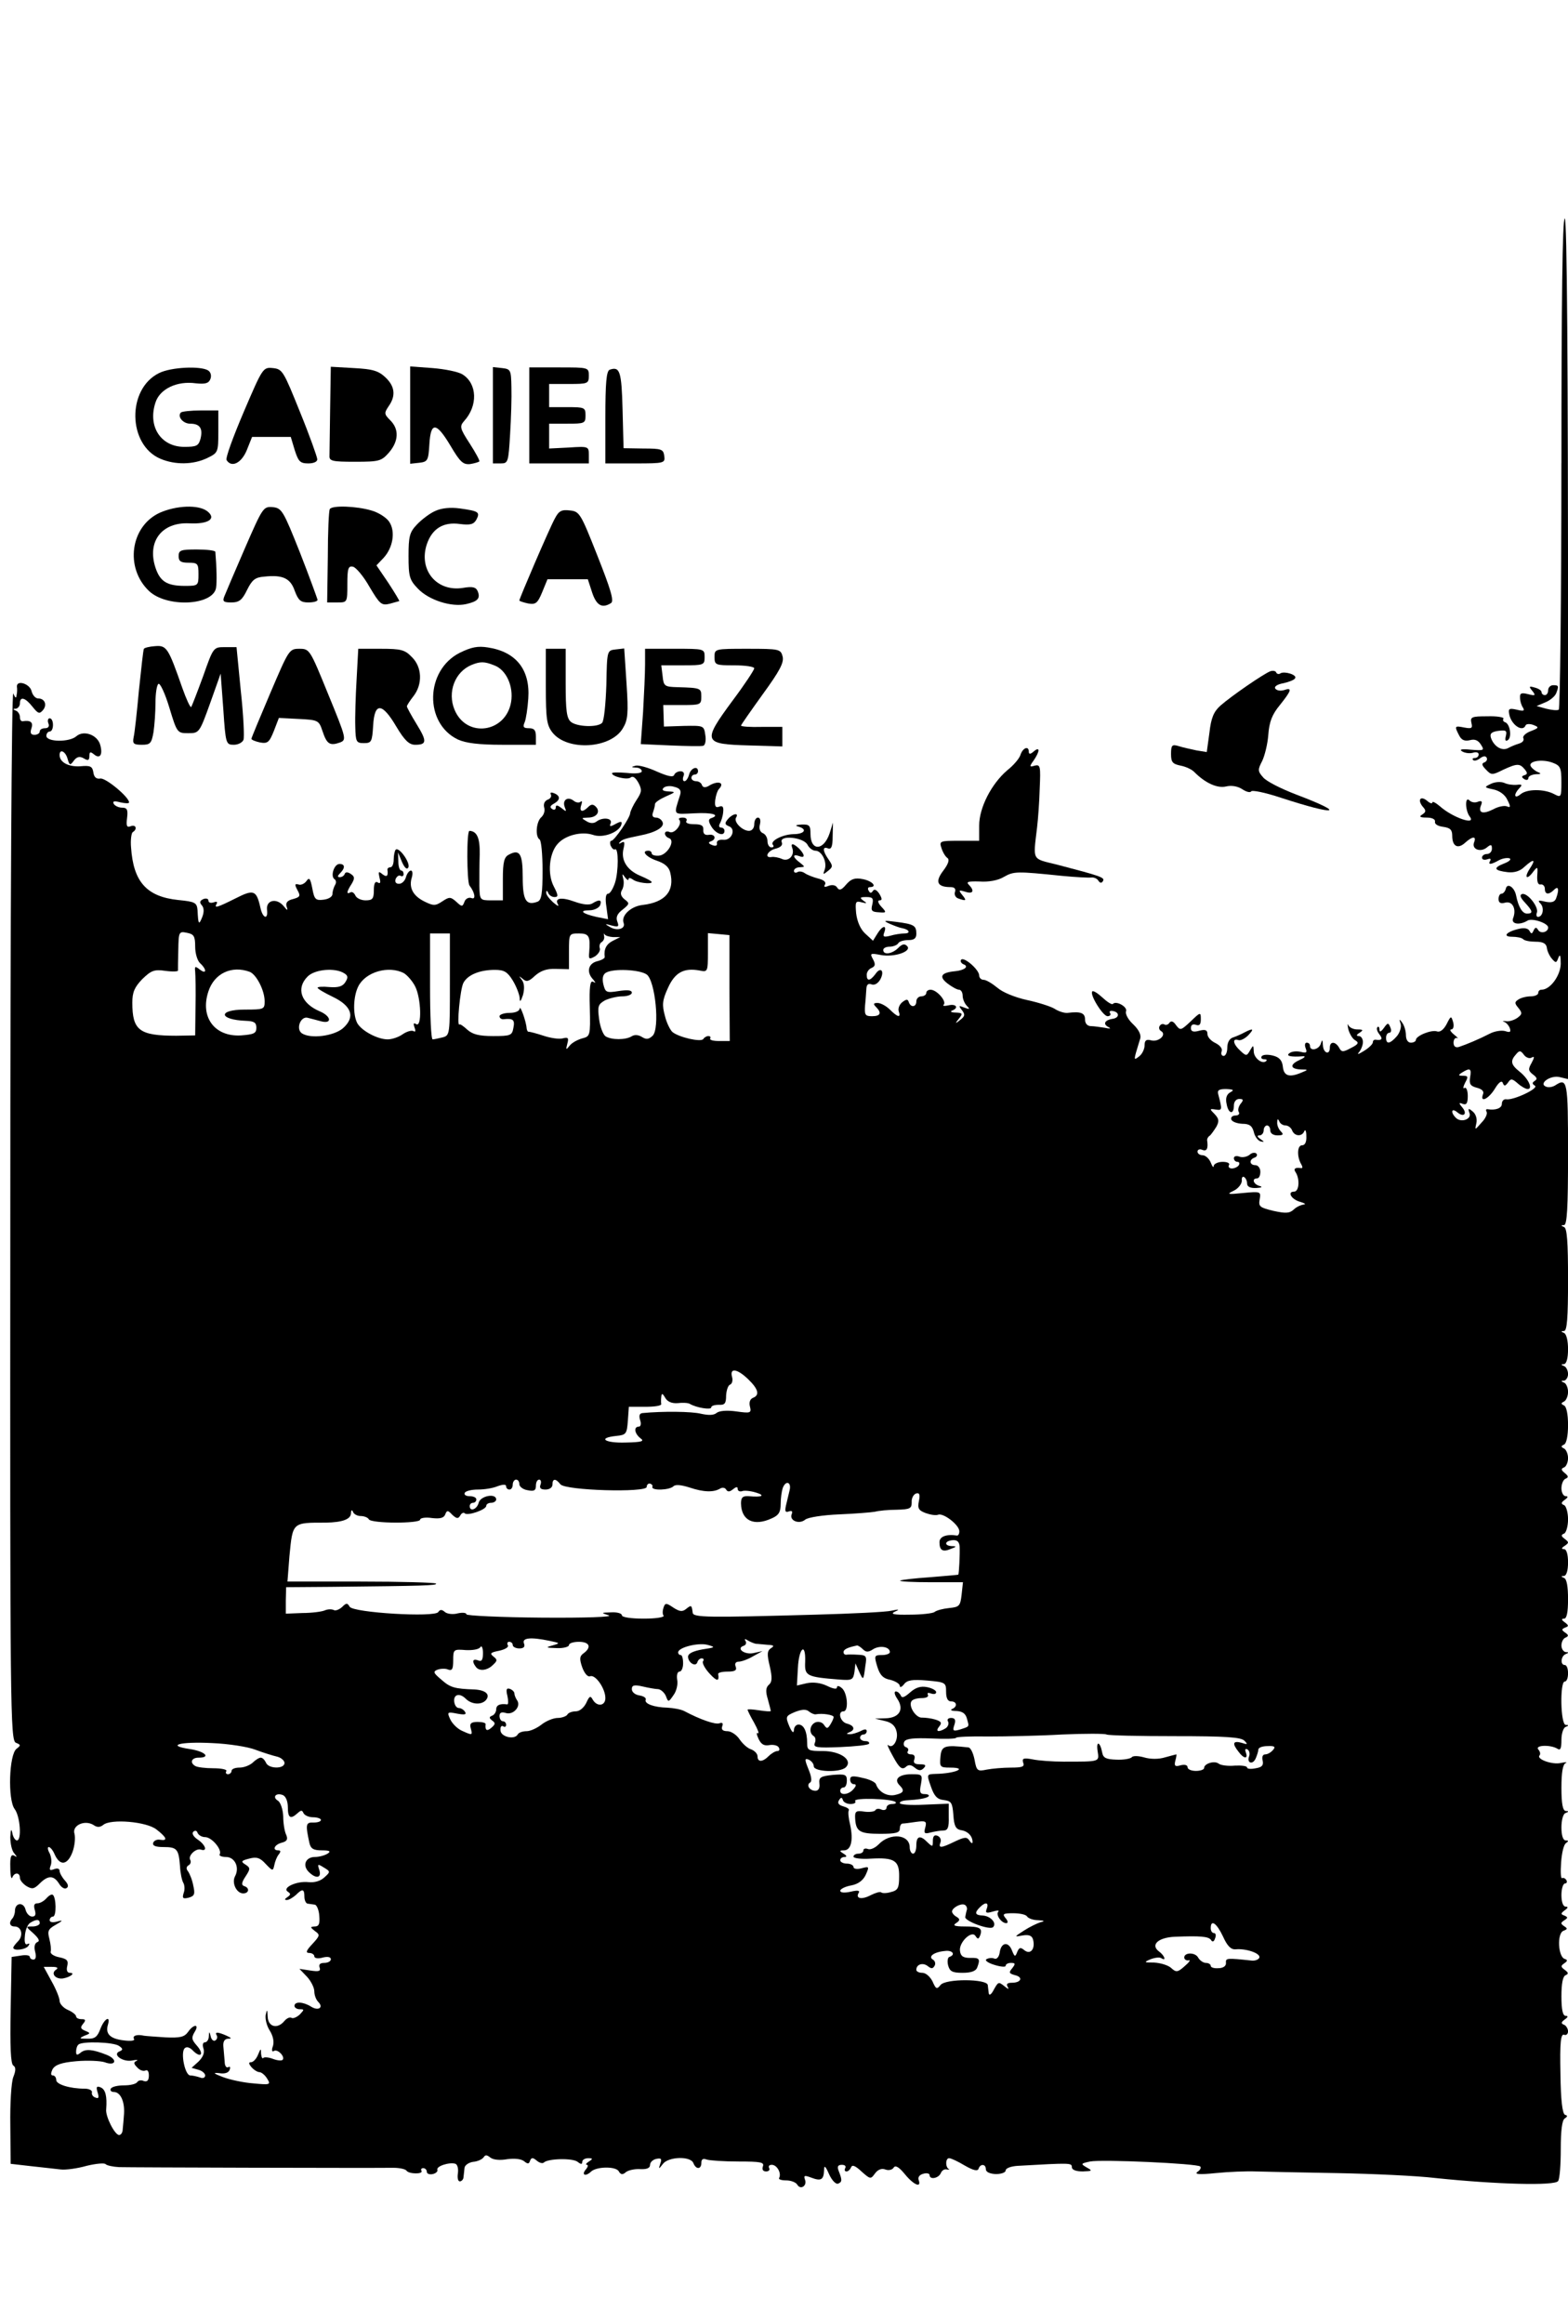 <?xml version="1.0" standalone="no"?>
<!DOCTYPE svg PUBLIC "-//W3C//DTD SVG 20010904//EN"
 "http://www.w3.org/TR/2001/REC-SVG-20010904/DTD/svg10.dtd">
<svg version="1.0" xmlns="http://www.w3.org/2000/svg"
 width="474pt" height="702pt" viewBox="0 0 474 702"
 preserveAspectRatio="xMidYMid meet">
<g transform="translate(0,702) scale(0.1,-0.1)"
fill="#000000" stroke="none">
<path d="M4720 5621 c0 -407 -4 -742 -8 -745 -5 -3 -22 -1 -38 3 l-29 8 26 11
c15 6 29 18 33 27 9 23 8 25 -9 25 -8 0 -15 -7 -15 -15 0 -8 -4 -15 -10 -15
-5 0 -10 4 -10 9 0 5 -9 11 -21 14 -17 5 -18 3 -7 -10 11 -14 10 -16 -13 -10
-20 5 -25 3 -24 -11 0 -10 4 -23 9 -30 6 -10 1 -11 -19 -6 -22 5 -26 3 -23
-12 5 -33 41 -58 50 -35 2 4 12 5 23 1 18 -7 18 -9 -8 -19 -16 -6 -25 -16 -22
-21 3 -6 -2 -13 -12 -16 -10 -3 -25 -9 -34 -14 -19 -10 -43 5 -52 31 -4 13 2
18 22 21 24 3 27 1 23 -16 -3 -12 -1 -17 6 -12 13 8 7 49 -8 54 -6 2 -8 7 -5
11 2 4 -20 8 -49 7 -47 0 -52 -2 -48 -20 4 -16 1 -18 -21 -14 -30 6 -31 5 -16
-24 7 -14 17 -18 33 -14 15 4 25 -1 33 -14 11 -17 9 -18 -30 -15 -28 3 -37 1
-27 -5 8 -5 23 -7 33 -4 9 3 17 1 17 -5 0 -6 -5 -11 -12 -11 -6 0 -8 -3 -5 -6
4 -4 13 -1 21 5 9 7 17 8 20 2 3 -5 0 -11 -6 -14 -10 -3 -9 -9 4 -22 16 -17
19 -17 51 -1 43 20 51 20 66 2 9 -11 9 -15 -1 -18 -9 -3 -9 -6 0 -12 7 -4 12
-2 12 3 0 6 10 11 23 12 15 0 17 2 7 6 -8 3 -18 11 -22 17 -11 16 32 24 65 12
24 -9 27 -15 27 -59 0 -46 -1 -47 -22 -36 -30 16 -83 16 -102 -1 -19 -15 -21
0 -3 19 10 10 8 12 -8 10 -11 -1 -28 1 -38 6 -10 4 -28 3 -40 -3 -21 -10 -21
-11 8 -17 18 -4 35 -16 42 -32 10 -20 10 -24 -2 -19 -8 3 -27 -1 -41 -9 -32
-16 -46 -11 -37 12 5 12 2 15 -9 11 -9 -4 -20 -2 -26 4 -14 14 -13 -31 1 -49
21 -28 -52 -3 -90 31 -13 11 -23 16 -23 12 0 -5 -7 -3 -15 4 -20 17 -31 5 -15
-16 12 -13 11 -17 -1 -25 -10 -6 -7 -9 14 -9 16 0 26 -5 25 -12 -2 -8 9 -14
25 -16 21 -3 27 -9 27 -27 0 -32 17 -41 39 -21 22 20 35 21 27 1 -8 -21 20
-31 39 -15 12 10 15 9 15 -4 0 -9 -7 -16 -15 -16 -8 0 -15 -5 -15 -11 0 -6 7
-8 16 -5 8 3 12 2 9 -4 -8 -13 1 -13 26 1 11 6 25 8 32 6 7 -3 -1 -10 -17 -16
-33 -13 -30 -21 12 -26 19 -2 37 3 50 16 29 26 36 24 16 -6 -18 -28 -8 -35 12
-7 12 15 13 14 11 -13 -1 -19 2 -29 11 -27 6 1 12 -5 12 -13 0 -18 12 -19 28
-3 13 13 16 1 6 -26 -4 -11 -14 -14 -33 -10 -20 5 -24 4 -14 -6 12 -13 7 -40
-8 -40 -4 0 -6 6 -3 13 6 17 -29 61 -45 56 -8 -3 -5 -11 9 -26 24 -26 25 -33
6 -33 -14 0 -26 20 -33 55 -5 25 -27 39 -31 20 -2 -8 -8 -15 -13 -15 -5 0 -9
-7 -9 -16 0 -11 6 -15 20 -11 22 6 35 -19 24 -47 -7 -18 20 -22 44 -7 14 8 62
-8 62 -21 0 -14 -22 -20 -30 -8 -6 10 -9 9 -14 -1 -5 -11 -7 -11 -12 -2 -4 8
-15 11 -32 7 -39 -9 -51 -24 -21 -24 14 0 29 -3 33 -7 4 -5 22 -8 38 -8 22 0
32 -5 34 -18 1 -10 8 -25 15 -33 12 -14 14 -14 20 3 5 12 7 6 7 -19 -1 -36
-32 -78 -58 -78 -6 0 -10 -4 -10 -10 0 -5 -10 -10 -22 -10 -13 0 -29 -4 -37
-9 -13 -8 -13 -12 -1 -26 12 -15 12 -19 -3 -30 -10 -7 -26 -12 -35 -10 -9 1
-12 0 -5 -2 6 -2 14 -11 17 -19 4 -12 1 -14 -14 -9 -11 3 -32 0 -47 -8 -31
-16 -69 -32 -93 -40 -10 -3 -16 2 -16 13 0 10 5 16 11 14 5 -3 1 2 -9 10 -11
9 -15 16 -9 16 6 0 9 9 6 21 -6 21 -7 21 -20 -5 -9 -17 -20 -25 -29 -22 -16 6
-64 -13 -64 -26 0 -4 -7 -8 -15 -8 -9 0 -15 9 -15 23 0 12 -5 29 -11 37 -9 13
-10 12 -5 -3 3 -9 -2 -26 -11 -37 -21 -24 -33 -26 -33 -5 0 8 4 15 10 15 5 0
7 7 3 16 -6 15 -8 15 -20 -2 -9 -12 -13 -13 -13 -4 0 7 -3 10 -6 7 -4 -4 -1
-13 6 -22 11 -14 7 -19 -12 -16 -5 0 -8 -3 -8 -8 0 -5 -12 -17 -27 -26 -16
-10 -22 -12 -15 -4 6 7 12 21 12 31 0 10 -6 18 -12 18 -9 0 -8 4 2 10 12 8 11
10 -7 10 -12 0 -24 6 -27 13 -3 6 -3 1 0 -13 4 -14 13 -29 21 -33 12 -7 9 -12
-13 -23 -24 -13 -29 -13 -36 1 -11 19 -28 20 -28 0 0 -24 -20 -17 -21 8 -1 16
-2 18 -6 5 -5 -19 -33 -25 -33 -8 0 6 -4 10 -10 10 -5 0 -7 -7 -3 -17 5 -13 2
-15 -14 -11 -12 3 -27 2 -34 -3 -14 -9 2 -13 41 -10 8 0 3 -5 -13 -12 -30 -14
-26 -27 7 -28 21 0 21 -1 1 -9 -37 -16 -54 -11 -57 17 -2 19 -10 29 -30 34
-16 4 -30 3 -34 -2 -3 -5 0 -9 7 -9 7 0 10 -2 7 -5 -11 -12 -38 8 -38 29 -1
19 -1 20 -11 3 -10 -18 -12 -18 -30 -1 -21 19 -25 38 -6 32 6 -3 20 4 30 14
19 20 16 23 -11 9 -9 -5 -25 -12 -34 -15 -11 -3 -18 -15 -18 -31 0 -14 -5 -25
-11 -25 -6 0 -9 6 -6 14 3 8 -5 18 -19 25 -13 6 -24 18 -24 27 0 12 -6 15 -25
10 -18 -5 -25 -2 -25 8 0 10 6 13 15 10 11 -4 15 1 15 17 0 22 -1 22 -31 -7
-29 -27 -31 -28 -44 -11 -8 12 -15 14 -20 7 -3 -5 -10 -8 -15 -5 -5 3 -11 1
-14 -4 -4 -5 -2 -13 4 -16 18 -11 -8 -34 -30 -28 -15 4 -20 0 -20 -15 0 -11
-7 -26 -16 -33 -15 -12 -16 -11 -10 11 4 14 10 33 13 43 3 11 -5 27 -22 43
-15 14 -24 31 -21 39 5 13 -30 33 -40 22 -3 -3 -17 6 -31 19 -14 13 -28 22
-31 19 -9 -9 32 -75 46 -75 7 0 11 4 8 9 -4 5 0 8 6 7 23 -3 23 -21 1 -24 -25
-4 -30 -17 -10 -26 6 -4 1 -4 -13 -1 -14 2 -33 5 -42 5 -11 0 -18 8 -18 20 0
20 -13 25 -53 20 -10 -1 -28 5 -40 13 -12 7 -50 19 -83 26 -36 8 -73 23 -89
37 -16 13 -34 24 -42 24 -7 0 -13 6 -13 13 0 18 -48 59 -55 47 -3 -4 1 -10 7
-13 18 -6 5 -18 -24 -21 -43 -4 -51 -16 -24 -37 13 -10 29 -19 35 -19 6 0 11
-8 11 -18 0 -10 6 -24 13 -31 10 -10 8 -11 -8 -5 -17 7 -18 6 -7 -8 10 -13 9
-18 -5 -29 -16 -13 -17 -12 -4 4 12 15 11 17 -10 18 -13 0 -18 3 -11 6 21 8
13 21 -10 16 -13 -3 -20 -2 -15 2 9 10 -21 45 -40 45 -7 0 -13 -4 -13 -10 0
-5 -7 -10 -15 -10 -8 0 -15 -7 -15 -15 0 -18 -17 -20 -23 -2 -3 9 -7 9 -20 -1
-9 -8 -13 -20 -10 -28 7 -20 -4 -17 -27 6 -11 11 -28 20 -37 20 -13 0 -14 -3
-5 -12 18 -18 14 -28 -12 -28 -21 0 -23 4 -21 33 2 17 3 40 4 51 1 12 6 16 16
12 9 -3 19 3 26 15 14 26 1 40 -15 16 -16 -21 -26 -22 -26 -2 0 9 7 18 15 21
11 5 12 11 4 26 -10 18 -8 19 23 13 41 -8 96 11 80 27 -8 8 -15 6 -27 -6 -18
-18 -45 -22 -45 -6 0 6 9 10 19 10 11 0 23 5 26 10 3 6 17 10 31 10 17 0 24 5
24 19 0 25 -7 29 -61 36 -38 5 -41 4 -19 -6 14 -6 30 -12 37 -13 22 -4 27 -16
7 -16 -10 0 -30 -3 -43 -7 -20 -5 -23 -3 -18 10 9 24 -6 21 -21 -4 l-13 -21
-24 22 c-14 13 -24 36 -27 61 -3 35 -2 38 17 33 16 -4 17 -3 5 5 -12 9 -11 11
9 11 19 0 22 -4 18 -22 -5 -19 -2 -23 19 -24 24 -2 25 -1 8 17 -10 11 -12 19
-5 19 8 0 8 5 -1 20 -8 12 -15 15 -19 9 -5 -8 -9 -8 -13 0 -4 6 -2 11 3 11 24
0 9 18 -20 24 -25 5 -36 1 -51 -16 -14 -17 -21 -19 -27 -10 -4 8 -15 10 -26 6
-12 -5 -16 -4 -11 4 4 7 -4 14 -21 18 -15 4 -33 11 -40 16 -7 5 -17 7 -23 3
-5 -3 -10 -1 -10 4 0 6 8 11 18 11 16 1 16 1 0 14 -22 16 -23 27 -3 20 19 -8
19 3 1 22 -18 17 -27 18 -21 2 8 -22 -11 -42 -31 -33 -11 5 -25 7 -31 6 -24
-4 -13 19 11 25 16 4 23 11 19 20 -8 22 66 15 78 -8 5 -10 16 -18 24 -18 19 0
36 -34 28 -57 -6 -16 -5 -16 10 -4 15 12 15 15 2 34 -19 27 -19 41 -2 34 10
-4 14 6 14 36 l1 42 -10 -32 c-18 -54 -58 -55 -58 -2 0 25 -3 29 -27 28 -17
-1 -21 -3 -10 -6 29 -8 19 -23 -15 -23 -34 -1 -73 -22 -61 -33 3 -4 1 -7 -5
-7 -7 0 -12 9 -12 19 0 10 -6 21 -14 24 -9 4 -12 14 -9 26 3 12 1 21 -6 21 -6
0 -11 -9 -11 -20 0 -12 -7 -20 -16 -20 -20 0 -47 27 -39 40 10 16 -11 12 -25
-5 -10 -12 -9 -16 3 -21 23 -8 9 -44 -17 -41 -12 1 -20 -3 -19 -10 2 -8 -4
-10 -14 -6 -11 4 -13 8 -5 11 19 6 14 23 -5 20 -12 -2 -18 3 -17 15 1 13 -6
17 -28 17 -17 0 -27 4 -23 10 3 6 -2 10 -11 10 -10 0 -14 -3 -11 -6 11 -12
-13 -43 -28 -38 -8 4 -15 2 -15 -4 0 -6 6 -12 12 -14 21 -7 -5 -51 -30 -53
-12 -1 -22 2 -22 7 0 4 -4 8 -10 8 -23 0 -7 -19 25 -30 24 -8 37 -19 41 -36
14 -56 -15 -90 -84 -98 -35 -4 -65 -32 -57 -54 7 -18 -20 -26 -42 -12 -16 9
-15 10 6 4 20 -5 23 -4 17 12 -5 13 0 24 16 36 21 17 22 19 6 31 -11 9 -14 18
-8 28 5 8 7 23 4 34 -4 16 -3 17 5 5 6 -8 11 -11 11 -6 0 5 6 4 13 -1 12 -10
57 -15 57 -8 0 3 -15 11 -34 19 -41 17 -60 48 -51 83 4 18 3 23 -7 17 -7 -4
-9 -3 -5 1 8 9 13 11 62 21 47 9 74 25 68 40 -3 8 -12 14 -20 14 -10 0 -13 6
-9 16 3 9 6 20 6 25 0 5 15 15 33 23 30 13 30 14 8 15 -16 1 -22 4 -15 11 5 5
20 7 32 3 17 -4 22 -11 18 -24 -20 -64 -24 -59 43 -56 55 3 80 -5 50 -15 -8
-3 -8 -10 2 -26 14 -22 39 -30 39 -12 0 6 -5 10 -11 10 -5 0 -7 5 -3 12 4 7 9
22 10 34 2 17 -2 21 -12 17 -11 -4 -14 1 -12 20 2 15 7 29 11 33 20 21 -4 27
-32 9 -10 -5 -16 -4 -19 3 -2 7 -10 12 -18 12 -8 0 -14 5 -14 10 0 6 5 10 10
10 6 0 10 5 10 10 0 18 -22 10 -27 -10 -3 -11 -9 -20 -14 -20 -5 0 -6 7 -3 15
4 9 0 15 -9 15 -8 0 -17 -5 -19 -11 -3 -8 -20 -4 -52 10 -26 12 -55 20 -64 18
-15 -4 -15 -5 1 -6 9 0 17 -5 17 -11 0 -6 -19 -8 -45 -5 -25 2 -45 2 -45 -1 0
-10 46 -21 56 -13 7 6 15 0 24 -16 11 -21 10 -28 -6 -52 -10 -15 -18 -33 -19
-39 0 -14 -48 -84 -57 -84 -4 0 -5 -7 -2 -15 4 -8 9 -13 13 -11 11 7 11 -67 0
-101 -6 -18 -15 -33 -21 -33 -7 0 -9 -15 -5 -39 l5 -38 -35 7 c-44 10 -54 20
-21 20 14 0 28 7 32 15 6 17 -2 19 -23 6 -9 -6 -29 -4 -54 5 -41 15 -62 11
-50 -9 3 -7 -3 -3 -15 7 -12 11 -22 24 -21 30 0 6 3 6 6 -1 2 -7 11 -13 19
-13 12 0 12 5 -2 32 -20 38 -14 101 12 129 23 26 72 38 106 27 30 -11 78 7 86
30 3 11 0 12 -17 3 -16 -9 -20 -9 -15 2 6 16 -25 19 -43 5 -8 -6 -19 -6 -30 1
-17 10 -16 10 4 11 27 0 39 18 24 33 -8 8 -14 8 -23 -1 -17 -17 -28 -15 -21 6
3 9 3 14 -2 10 -4 -4 -14 -3 -21 3 -18 14 -35 2 -27 -19 6 -15 5 -15 -10 -3
-12 9 -17 10 -17 2 0 -7 -5 -9 -11 -5 -8 5 -6 10 5 16 20 11 21 24 0 32 -8 3
-12 2 -9 -4 3 -6 -1 -13 -10 -16 -9 -4 -13 -13 -10 -24 3 -9 -1 -22 -9 -29
-15 -13 -19 -58 -5 -67 5 -3 9 -45 9 -94 0 -69 -3 -89 -15 -94 -35 -13 -45 4
-45 74 0 71 -9 86 -42 68 -14 -7 -18 -22 -18 -73 l0 -65 -35 0 c-34 0 -35 1
-36 43 0 23 0 66 1 96 1 49 -8 70 -31 71 -9 0 -8 -153 0 -165 17 -22 20 -44 6
-38 -8 3 -18 -2 -21 -11 -6 -16 -8 -16 -25 0 -17 15 -21 15 -42 1 -21 -14 -27
-14 -55 0 -34 17 -47 42 -37 73 3 11 2 20 -3 20 -5 0 -12 -9 -15 -20 -3 -11
-12 -20 -21 -20 -10 0 -13 6 -10 15 4 8 10 12 15 9 5 -3 9 0 9 5 0 6 -3 11 -7
11 -5 0 -9 12 -9 28 l-1 27 12 -29 c8 -18 15 -24 19 -17 8 13 -28 64 -38 54
-3 -3 -6 -17 -6 -30 0 -12 -4 -23 -10 -23 -5 0 -9 -3 -9 -7 3 -20 -2 -24 -15
-14 -12 10 -13 8 -9 -10 4 -15 3 -20 -5 -15 -8 5 -12 -3 -12 -23 0 -26 -4 -31
-25 -31 -14 0 -28 7 -31 15 -4 8 -10 12 -15 9 -13 -7 -11 3 4 26 10 17 9 22
-3 30 -9 6 -16 6 -18 0 -2 -6 -9 -10 -15 -10 -8 0 -7 4 1 12 16 16 15 28 -2
28 -16 0 -28 -37 -15 -46 5 -3 6 -11 2 -17 -4 -7 -8 -19 -8 -27 0 -9 -11 -16
-27 -18 -24 -3 -28 1 -34 34 -6 30 -9 35 -18 22 -6 -8 -17 -13 -24 -10 -11 3
-12 0 -3 -17 10 -18 8 -21 -13 -27 -17 -4 -23 -11 -20 -22 5 -14 3 -14 -9 1
-21 25 -53 18 -50 -11 4 -32 -13 -27 -20 6 -12 53 -20 56 -75 28 -56 -28 -66
-31 -57 -16 3 6 -1 7 -9 4 -9 -3 -16 -1 -16 5 0 6 -7 8 -15 5 -11 -5 -13 -10
-5 -19 7 -8 7 -21 1 -36 -10 -25 -12 -22 -14 21 -2 23 -7 26 -58 31 -96 10
-136 55 -143 159 -2 22 1 43 5 46 15 9 10 24 -6 18 -12 -5 -14 1 -11 25 3 25
0 31 -15 31 -10 0 -21 5 -25 11 -5 9 1 10 20 5 14 -3 26 -4 26 0 0 16 -71 75
-87 72 -12 -2 -19 4 -21 19 -3 18 -9 21 -40 18 -35 -2 -62 12 -62 34 0 20 18
11 24 -11 6 -21 8 -21 19 -6 9 12 18 14 30 7 13 -8 17 -6 17 7 0 13 3 14 14 5
18 -15 27 -1 19 28 -8 31 -50 46 -72 27 -21 -19 -91 -18 -91 1 0 7 5 13 10 13
6 0 10 9 10 20 0 11 -4 20 -10 20 -5 0 -7 -7 -4 -15 4 -9 0 -15 -10 -15 -9 0
-16 -4 -16 -10 0 -5 -7 -10 -16 -10 -11 0 -14 6 -9 20 6 18 -3 25 -27 21 -5 0
-8 5 -8 13 0 8 -6 17 -12 19 -10 4 -10 6 0 6 6 1 12 8 12 16 0 22 16 18 38
-10 17 -21 21 -23 32 -10 13 16 5 35 -15 35 -8 0 -17 10 -20 23 -6 22 -46 34
-44 12 1 -5 1 -17 -1 -25 -1 -11 -4 -9 -10 5 -5 11 -9 -674 -9 -1571 -1 -1507
0 -1592 17 -1599 15 -6 15 -8 2 -18 -23 -17 -27 -154 -6 -182 17 -22 22 -95 7
-95 -5 0 -12 10 -14 23 -3 14 -5 10 -6 -13 0 -20 5 -42 12 -49 9 -11 9 -13 0
-7 -10 5 -13 -4 -12 -36 0 -24 3 -37 6 -30 6 16 23 16 23 -1 0 -7 9 -18 20
-25 17 -10 23 -9 40 8 25 25 42 25 58 0 7 -12 17 -18 23 -14 7 4 5 12 -5 23
-9 10 -16 23 -16 29 0 7 -7 9 -17 5 -13 -5 -15 -2 -10 11 4 10 2 26 -3 37 -6
10 -7 19 -3 19 5 0 13 -10 18 -22 16 -36 39 -33 54 7 7 19 9 44 6 55 -8 25 30
43 57 27 11 -8 20 -8 30 0 23 19 131 10 161 -14 31 -24 35 -35 11 -31 -10 2
-19 -3 -21 -9 -3 -9 7 -13 31 -13 41 0 46 -6 50 -58 1 -21 6 -44 10 -50 4 -7
5 -21 1 -31 -5 -16 -2 -18 15 -14 18 5 20 11 14 37 -3 17 -11 36 -16 43 -6 7
-5 14 2 18 6 3 8 11 5 16 -8 12 17 37 33 31 20 -6 13 15 -11 31 -12 8 -18 18
-13 23 5 5 11 4 13 -3 3 -7 13 -13 23 -13 20 0 52 -38 44 -52 -3 -4 6 -8 19
-8 27 0 42 -32 27 -59 -10 -20 5 -51 25 -51 18 0 20 17 3 22 -9 3 -8 11 4 29
15 23 15 26 0 36 -15 9 -13 12 11 18 22 6 33 3 50 -16 21 -22 22 -22 26 -4 2
11 8 26 13 32 7 9 7 13 -1 13 -19 0 -12 17 10 23 16 4 20 10 14 24 -5 10 -9
35 -9 56 -1 21 -8 42 -16 47 -18 11 -6 25 15 17 9 -4 15 -19 15 -37 0 -32 8
-37 29 -18 11 10 14 10 18 1 3 -7 16 -13 29 -13 13 0 24 -4 24 -8 0 -5 -10 -8
-22 -8 -24 1 -25 -5 -13 -61 4 -18 12 -23 38 -23 24 0 28 -3 17 -10 -8 -5 -25
-10 -38 -10 -28 0 -39 -25 -19 -45 22 -22 40 -19 32 6 -6 18 -5 19 14 7 20
-12 20 -13 1 -30 -12 -11 -30 -16 -48 -14 -35 4 -81 -17 -62 -29 9 -6 9 -9 -1
-16 -9 -6 -10 -9 -2 -9 6 0 18 7 27 15 20 20 26 19 26 -5 0 -11 5 -21 10 -21
6 -1 15 -2 21 -3 6 0 13 -16 14 -34 2 -24 -1 -32 -14 -32 -14 -1 -14 -2 1 -14
16 -11 15 -14 -8 -39 -19 -20 -21 -27 -9 -27 8 0 15 -5 15 -10 0 -6 11 -8 25
-4 15 4 25 2 25 -5 0 -6 -9 -11 -20 -11 -13 0 -17 -5 -14 -14 4 -11 -2 -13
-28 -9 l-33 5 23 -24 c12 -13 22 -33 22 -44 0 -11 5 -25 12 -32 17 -17 0 -28
-22 -14 -24 15 -50 16 -50 2 0 -5 7 -10 16 -10 14 0 14 -1 0 -16 -9 -8 -20
-13 -25 -10 -5 3 -14 -1 -21 -9 -21 -26 -50 -19 -51 13 -1 22 -2 23 -6 5 -2
-12 3 -33 12 -47 10 -16 14 -33 10 -47 -5 -13 -3 -19 3 -15 11 7 35 -18 26
-27 -3 -3 -16 -2 -29 3 -13 5 -26 6 -29 3 -3 -4 -6 2 -7 13 0 17 -1 16 -9 -3
-5 -13 -15 -23 -21 -23 -8 0 -8 -4 1 -15 7 -8 18 -15 24 -15 6 0 17 -9 23 -19
12 -19 10 -20 -41 -15 -29 2 -71 11 -92 19 -29 11 -32 14 -12 12 17 -3 29 1
32 10 3 8 1 11 -4 8 -6 -3 -11 4 -11 17 -1 13 -3 33 -4 46 -1 14 3 22 14 23
12 0 11 2 -4 9 -27 12 -37 12 -30 1 3 -5 1 -12 -4 -15 -5 -4 -12 2 -14 11 -4
17 -5 17 -6 1 0 -10 -6 -18 -12 -18 -6 0 -8 -8 -4 -19 4 -13 -2 -26 -15 -39
l-21 -19 21 -6 c11 -3 20 -11 20 -17 0 -7 -7 -10 -16 -6 -9 3 -22 6 -29 6 -16
0 -30 69 -17 82 6 6 16 3 26 -8 24 -23 33 -9 11 16 -16 18 -17 24 -7 41 16 25
-3 25 -20 0 -11 -15 -24 -18 -68 -16 -30 2 -59 4 -65 5 -21 5 -36 0 -30 -10 3
-5 -9 -7 -32 -4 -41 5 -55 20 -47 47 9 30 -11 19 -23 -13 -9 -24 -17 -30 -40
-29 -24 0 -25 1 -8 9 19 7 19 8 2 15 -14 6 -15 10 -6 21 9 11 8 14 -5 14 -9 0
-16 4 -16 8 0 5 -11 14 -25 20 -14 6 -25 19 -25 27 0 9 -11 36 -24 59 l-24 44
25 0 c16 0 20 -3 13 -8 -18 -11 -3 -30 20 -27 23 4 39 17 21 17 -8 0 -11 8 -8
20 4 17 0 22 -24 27 -16 3 -28 11 -26 17 2 6 0 23 -4 39 -6 23 -4 29 19 42 23
13 23 15 5 10 -14 -4 -23 -2 -23 4 0 6 5 11 10 11 11 0 10 59 -1 66 -4 2 -12
-3 -19 -11 -7 -8 -19 -15 -27 -15 -10 0 -12 -6 -8 -20 4 -14 2 -20 -8 -20 -8
0 -17 9 -20 21 -6 24 -32 21 -32 -4 0 -8 -4 -19 -8 -23 -11 -12 -8 -24 7 -24
21 0 27 -27 11 -44 -8 -8 -15 -17 -15 -20 0 -11 39 -6 46 6 4 6 3 8 -3 5 -7
-4 -10 5 -8 24 1 17 8 35 16 40 19 12 29 11 29 -1 0 -5 -10 -10 -22 -10 -21 0
-21 0 3 -21 16 -15 20 -23 12 -26 -8 -3 -11 -14 -7 -29 4 -15 2 -24 -5 -24 -6
0 -11 4 -11 8 0 5 -12 7 -28 4 l-27 -4 -3 -160 c-2 -110 0 -163 8 -168 8 -5 8
-15 0 -35 -6 -15 -10 -80 -9 -145 l1 -117 61 -7 c34 -4 75 -8 90 -10 15 -2 51
3 79 11 29 7 54 9 57 5 4 -4 22 -8 41 -9 32 -1 749 -3 829 -2 19 0 37 -4 40
-9 7 -10 51 -11 45 0 -3 4 0 8 5 8 6 0 11 -5 11 -11 0 -6 8 -9 18 -7 9 2 16 8
14 13 -4 11 37 24 55 18 6 -3 9 -15 7 -29 -2 -13 0 -24 6 -24 5 0 11 6 11 13
1 6 2 19 3 27 0 8 12 17 26 19 14 1 28 8 32 14 5 8 10 7 20 -1 9 -7 29 -9 51
-5 22 3 42 1 51 -6 11 -9 15 -9 18 1 4 10 8 11 20 1 8 -7 18 -10 22 -6 12 12
87 14 102 2 10 -8 14 -8 14 0 0 6 8 11 18 11 14 0 15 -2 2 -10 -8 -5 -11 -10
-6 -10 5 0 3 -7 -4 -15 -13 -16 0 -21 16 -6 16 16 74 17 84 2 6 -11 12 -12 22
-3 8 6 27 10 43 9 20 -1 30 3 30 13 0 8 9 16 19 18 15 3 17 0 12 -14 -6 -18
-5 -18 8 -1 17 22 84 24 92 2 8 -20 24 -19 24 1 0 11 5 14 16 10 9 -3 52 -6
96 -6 67 0 79 -2 74 -15 -3 -9 0 -15 10 -15 8 0 12 5 9 10 -3 6 0 10 8 10 16
0 30 -26 22 -40 -2 -4 7 -7 21 -7 15 0 30 -6 34 -13 10 -17 31 -3 23 16 -4 12
-1 13 20 5 29 -11 37 -6 38 23 0 16 4 13 15 -12 8 -18 20 -31 27 -29 13 5 13
11 2 39 -5 13 -2 18 10 18 9 0 13 -4 10 -10 -3 -5 -2 -10 4 -10 5 0 11 6 14
13 3 8 13 4 31 -13 27 -24 28 -24 41 -6 9 12 20 16 31 12 10 -4 21 -1 25 5 5
9 16 3 34 -19 27 -33 51 -43 42 -18 -3 8 2 16 14 19 10 3 19 1 19 -4 0 -15 27
-10 34 6 3 8 11 13 18 11 7 -1 10 -1 6 1 -11 7 -10 33 1 33 6 0 27 -10 47 -22
26 -15 39 -18 42 -10 5 16 22 15 22 -1 0 -9 12 -14 30 -15 17 0 30 5 30 11 0
7 17 13 38 14 158 9 162 9 162 -4 0 -8 12 -13 33 -13 29 1 30 2 12 12 -19 11
-18 12 10 18 35 7 324 -6 333 -15 4 -3 0 -11 -8 -16 -11 -8 6 -9 55 -4 39 4
93 6 120 5 28 -1 138 -3 245 -5 107 -2 242 -8 300 -15 182 -19 361 -24 370 -9
5 7 8 51 8 97 0 56 4 87 12 92 9 6 9 9 1 11 -8 3 -13 43 -14 125 -2 94 1 120
11 117 6 -3 12 2 12 10 0 8 -6 18 -12 20 -10 4 -9 8 2 16 10 7 11 11 3 11 -9
0 -13 19 -13 59 0 38 4 61 13 64 9 4 8 8 -3 16 -12 9 -13 12 -1 20 10 7 10 10
1 13 -20 6 -24 77 -4 85 13 5 13 7 2 14 -11 8 -11 10 1 18 11 7 11 9 0 14 -12
4 -11 7 1 16 10 7 11 11 3 11 -8 0 -13 14 -13 35 0 19 5 35 11 35 5 0 7 5 4
10 -4 6 -9 8 -13 6 -4 -2 -5 19 -3 47 2 29 8 55 15 59 8 6 8 8 -1 8 -8 0 -13
15 -13 39 0 22 5 42 13 44 10 4 10 6 0 6 -9 1 -13 22 -13 70 0 46 4 71 13 75
6 3 0 3 -15 0 -26 -6 -75 12 -64 23 3 4 2 11 -4 18 -11 13 37 15 58 2 9 -6 12
1 12 27 0 19 6 37 13 39 10 4 10 6 0 6 -16 1 -18 131 -3 131 6 0 10 11 10 25
0 14 -4 25 -10 25 -14 0 -12 27 3 33 10 4 10 6 0 6 -7 1 -13 10 -13 20 0 11 6
22 13 24 9 4 9 8 -2 15 -11 8 -11 10 0 15 12 4 11 7 -1 16 -10 7 -11 11 -2 11
8 0 12 19 12 59 0 38 -4 61 -12 64 -10 4 -10 6 0 6 7 1 12 16 12 41 0 25 -5
40 -12 40 -9 0 -8 4 2 10 13 9 13 11 0 21 -11 8 -12 12 -2 16 6 2 12 22 12 43
0 21 -6 41 -12 43 -10 4 -9 8 2 16 10 7 11 11 3 11 -7 0 -13 11 -13 24 0 13 6
27 13 29 9 4 8 8 -3 17 -11 9 -12 13 -2 17 6 2 12 15 12 28 0 13 -6 26 -12 29
-10 5 -10 7 0 12 7 3 12 26 12 59 0 33 -5 56 -12 59 -10 5 -10 7 0 12 6 3 12
16 12 29 0 13 -6 26 -12 28 -10 4 -10 6 0 6 6 1 12 10 12 20 0 11 -6 22 -12
24 -10 4 -10 6 0 6 7 1 12 17 12 45 0 26 -5 46 -12 49 -10 4 -10 6 0 6 9 1 12
39 12 155 0 114 -3 156 -12 159 -10 4 -10 6 0 6 9 1 12 51 12 216 0 221 -2
230 -39 206 -8 -5 -20 -7 -27 -4 -25 9 13 36 41 29 l25 -6 0 1300 c0 860 -3
1300 -10 1300 -7 0 -10 -253 -10 -739z m-4130 -1461 c0 -21 7 -43 15 -50 8 -7
15 -17 15 -22 0 -6 -7 -4 -16 3 -14 11 -16 10 -14 -6 1 -11 2 -59 1 -107 l-1
-86 -57 -1 c-112 0 -133 16 -133 100 0 32 7 47 30 71 27 26 36 30 70 25 22 -3
39 -2 38 1 0 4 0 32 1 63 1 54 2 56 26 51 21 -4 25 -10 25 -42z m1263 29 l22
0 -22 -11 c-20 -10 -28 -25 -25 -49 1 -4 -10 -10 -23 -13 -27 -7 -33 -33 -12
-55 8 -10 9 -12 0 -7 -9 5 -12 -15 -10 -79 2 -84 1 -86 -23 -92 -14 -4 -31
-13 -38 -22 -11 -14 -12 -13 -7 6 5 18 2 20 -14 16 -11 -3 -37 1 -58 8 -21 7
-41 12 -44 12 -3 -1 -6 3 -7 10 -1 20 -20 73 -21 60 -1 -8 -14 -13 -31 -13
-16 0 -30 -5 -30 -10 0 -6 6 -10 13 -9 28 3 34 -2 29 -26 -4 -23 -8 -25 -61
-25 -43 0 -62 5 -78 19 -12 11 -22 18 -24 16 -9 -8 2 108 12 126 13 24 49 39
95 39 28 0 38 -6 54 -32 11 -18 20 -42 21 -53 0 -14 3 -11 10 9 5 20 4 35 -3
45 -10 13 -10 14 2 4 11 -10 18 -9 37 9 17 15 35 22 63 21 l40 -1 0 54 c0 53
0 54 30 54 31 0 35 -8 31 -58 -2 -20 0 -21 18 -11 10 7 17 18 14 25 -2 6 0 15
6 18 6 4 9 12 7 19 -1 7 -1 9 1 5 3 -5 14 -8 26 -9z m-493 -143 c0 -151 0
-154 -22 -160 -13 -3 -26 -6 -30 -6 -5 0 -8 72 -8 160 l0 160 30 0 30 0 0
-154z m845 -11 l1 -160 -32 0 c-18 0 -30 3 -27 8 2 4 0 7 -6 7 -5 0 -12 -4
-15 -9 -7 -10 -73 5 -93 21 -7 6 -18 28 -23 49 -9 33 -8 47 9 84 21 47 48 62
96 53 24 -5 25 -4 25 54 l0 59 33 -3 32 -3 0 -160z m-1450 49 c20 -8 45 -56
45 -89 0 -24 -2 -25 -60 -25 -83 0 -79 -31 4 -34 24 -1 31 -5 31 -21 0 -17 -8
-20 -46 -23 -80 -5 -125 55 -99 133 18 55 71 79 125 59z m285 -4 c12 -7 13
-13 4 -27 -8 -13 -21 -17 -48 -15 -20 2 -36 1 -36 -2 0 -3 20 -15 45 -27 59
-28 70 -62 31 -96 -28 -23 -96 -32 -123 -15 -20 13 -4 54 18 47 11 -3 28 -7
38 -10 36 -10 33 15 -3 30 -56 24 -72 69 -36 105 22 22 83 27 110 10z m181 0
c10 -6 26 -24 34 -40 18 -35 21 -125 3 -114 -8 5 -9 2 -5 -10 4 -10 3 -15 -3
-11 -6 3 -20 -1 -32 -9 -12 -9 -33 -16 -46 -16 -31 0 -79 26 -92 49 -14 27
-12 81 3 111 22 44 92 64 138 40z m734 -4 c26 -19 40 -163 18 -185 -12 -11
-19 -12 -32 -4 -11 7 -23 8 -32 2 -18 -11 -60 -11 -78 0 -8 5 -17 29 -20 53
-5 38 -3 44 18 56 13 6 36 12 52 12 16 0 29 5 29 11 0 8 -13 9 -40 5 -37 -6
-40 -4 -46 20 -4 17 -2 29 7 35 22 14 103 10 124 -5z m2675 -251 c9 5 9 1 0
-16 -11 -19 -10 -24 4 -35 12 -9 14 -14 6 -19 -9 -6 -9 -9 0 -15 13 -8 -66
-45 -87 -41 -7 1 -13 -5 -13 -14 0 -13 -19 -20 -43 -16 -5 1 -6 -3 -3 -8 3 -5
-3 -20 -15 -32 -21 -24 -21 -24 -16 -2 3 13 -2 28 -11 35 -13 11 -15 10 -10
-4 8 -19 -25 -31 -41 -15 -17 17 -13 31 4 17 20 -17 32 -5 15 15 -11 13 -10
15 2 10 11 -4 15 2 15 24 0 17 -5 28 -10 24 -5 -3 -4 4 2 16 10 18 9 21 -6 21
-15 0 -16 2 -3 10 24 15 29 12 24 -15 -3 -20 1 -26 20 -31 16 -4 23 -11 19
-20 -10 -27 17 -14 36 17 12 20 21 26 24 17 4 -10 7 -10 16 2 8 12 12 12 29
-3 10 -9 24 -17 30 -17 17 0 2 32 -25 53 -26 21 -28 32 -10 52 10 12 14 12 24
-2 6 -8 17 -12 23 -8z m-911 -105 c-11 -6 -15 -18 -11 -35 5 -30 22 -34 22 -5
0 12 7 20 16 20 13 0 14 -3 4 -15 -6 -8 -9 -19 -5 -25 3 -5 -1 -10 -10 -10 -9
0 -15 -5 -13 -12 3 -7 17 -12 33 -13 22 0 30 -6 35 -24 3 -14 12 -26 20 -29
13 -3 13 -2 0 7 -10 7 -11 11 -2 11 6 0 12 7 12 15 0 8 5 15 10 15 6 0 10 -7
10 -15 0 -9 9 -15 22 -15 17 0 19 3 10 12 -7 7 -12 19 -11 28 0 10 2 11 6 3 2
-7 11 -13 19 -13 8 0 17 -7 20 -15 7 -18 30 -20 37 -2 3 6 6 0 6 -15 1 -18 -4
-28 -13 -28 -15 0 -16 -35 -2 -58 4 -7 4 -12 -1 -11 -18 3 -24 -2 -16 -13 13
-21 10 -58 -5 -58 -22 0 -8 -24 19 -31 13 -4 18 -7 10 -8 -8 -1 -22 -7 -30
-15 -13 -12 -25 -12 -62 -4 -41 10 -45 13 -41 35 4 23 3 24 -49 19 -49 -5 -52
-4 -29 7 14 7 24 21 24 30 -1 9 2 14 7 11 5 -3 9 -12 9 -20 0 -9 10 -14 28
-13 16 1 20 3 10 6 -19 5 -25 23 -8 23 6 0 10 9 10 20 0 11 -7 20 -15 20 -18
0 -20 17 -2 23 6 2 9 8 5 12 -4 4 -14 3 -21 -4 -8 -6 -22 -9 -31 -5 -9 3 -16
1 -16 -5 0 -6 5 -11 11 -11 5 0 7 -4 4 -10 -3 -5 -13 -10 -21 -10 -8 0 -12 5
-9 10 4 6 -5 10 -19 10 -14 0 -26 -6 -27 -12 0 -7 -4 -3 -9 10 -5 12 -16 22
-25 22 -8 0 -15 5 -15 11 0 6 7 9 15 5 13 -5 18 4 14 30 0 4 3 10 8 13 4 3 13
16 20 27 9 17 8 24 -5 38 -16 16 -16 17 3 14 20 -3 20 -1 8 45 -4 13 1 17 23
17 23 -1 26 -3 13 -10z m-1457 -867 c31 -30 35 -48 14 -56 -9 -4 -12 -14 -9
-26 5 -20 2 -21 -41 -15 -28 4 -51 2 -59 -4 -9 -8 -25 -8 -48 -3 -28 7 -115 8
-177 2 -9 -1 -11 -8 -7 -21 4 -11 2 -20 -4 -20 -16 0 -13 -21 5 -35 13 -9 5
-12 -45 -13 -63 -2 -86 14 -28 20 30 3 32 6 35 46 l3 42 50 0 c27 0 48 3 48 8
-1 4 -1 14 0 22 1 12 4 11 12 -3 7 -12 20 -17 37 -16 15 2 32 1 37 -2 20 -12
65 -19 65 -11 0 5 10 8 23 8 18 -1 22 4 22 28 1 16 6 31 12 33 6 2 9 13 6 23
-8 29 16 25 49 -7z m-692 -317 c0 -7 11 -16 25 -18 19 -4 25 -1 25 13 0 11 4
19 10 19 5 0 7 -7 4 -15 -4 -10 0 -15 15 -15 12 0 21 6 21 15 0 19 10 19 24 1
14 -19 261 -26 261 -8 0 7 5 11 10 10 6 -2 9 -6 7 -10 -3 -12 52 -10 64 2 6 6
24 4 49 -4 42 -14 72 -15 92 -3 6 4 15 3 18 -3 5 -8 11 -7 21 1 10 8 14 8 14
1 0 -6 6 -9 13 -7 6 3 26 1 42 -4 30 -9 19 -15 -22 -11 -18 1 -23 -4 -23 -22
1 -52 39 -70 93 -45 21 9 27 19 27 44 0 17 3 38 6 47 9 25 27 19 21 -6 -3 -13
-8 -34 -11 -46 -4 -18 -2 -22 9 -18 9 3 12 0 8 -9 -7 -19 23 -31 41 -16 8 7
54 14 103 16 48 2 97 6 108 8 11 3 41 6 66 6 40 1 45 4 45 22 -1 12 5 24 13
27 10 3 13 -2 9 -22 -5 -23 -1 -29 20 -37 14 -5 31 -8 38 -5 16 6 64 -31 64
-50 0 -8 -3 -13 -7 -13 -32 5 -53 -3 -53 -20 0 -25 10 -31 35 -20 17 6 17 8 3
8 -25 1 -23 16 2 18 14 1 20 -5 21 -20 1 -24 -2 -81 -4 -84 -1 -1 -40 -4 -87
-8 -46 -3 -86 -8 -89 -10 -2 -3 39 -5 93 -5 l97 0 -4 -37 c-4 -35 -7 -38 -38
-41 -19 -2 -38 -7 -44 -12 -5 -4 -39 -8 -75 -8 -48 -1 -60 2 -45 9 16 7 13 8
-10 3 -16 -4 -120 -9 -230 -12 -324 -9 -370 -9 -371 6 -3 23 -4 24 -19 12 -12
-10 -20 -9 -39 3 -22 15 -25 15 -30 1 -3 -9 -4 -20 0 -25 3 -5 -24 -9 -60 -9
-37 0 -66 4 -66 10 0 6 -15 10 -32 9 -32 -1 -32 -1 -8 -9 15 -5 -69 -8 -202
-7 -126 1 -228 6 -228 10 0 5 -12 6 -26 3 -14 -4 -32 -2 -39 4 -9 8 -15 8 -20
0 -10 -17 -258 -2 -268 16 -7 12 -10 12 -23 -1 -9 -8 -20 -12 -25 -9 -6 3 -18
3 -27 -1 -9 -4 -40 -8 -68 -8 l-50 -2 0 40 1 40 135 1 c280 3 323 4 318 10 -3
3 -106 6 -228 6 l-221 0 6 77 c10 103 8 101 110 101 50 1 75 10 76 28 0 10 3
12 6 5 2 -7 13 -13 23 -13 10 0 22 -4 25 -10 8 -13 155 -13 155 -1 0 5 16 8
35 5 25 -3 37 0 41 11 5 13 8 13 21 -1 13 -12 18 -13 24 -3 4 8 11 11 14 7 9
-8 65 11 65 23 0 5 7 9 15 9 8 0 15 5 15 10 0 20 -48 11 -53 -10 -5 -20 -27
-28 -27 -10 0 6 5 10 10 10 6 0 10 5 10 10 0 6 -9 10 -21 10 -11 0 -17 5 -14
10 3 6 21 10 40 10 19 0 45 4 59 10 17 6 26 6 26 0 0 -6 5 -10 10 -10 6 0 10
7 10 15 0 8 5 15 10 15 6 0 10 -6 10 -14z m91 -473 c33 -7 33 -7 9 -14 -22 -6
-20 -7 13 -8 20 -1 37 4 37 9 0 6 14 10 30 10 32 0 39 -16 15 -34 -13 -9 -14
-17 -5 -43 7 -19 17 -30 24 -27 16 6 46 -37 46 -66 0 -24 -25 -27 -38 -5 -7
13 -10 12 -20 -10 -7 -14 -20 -25 -31 -25 -11 0 -23 -4 -26 -10 -3 -5 -17 -10
-29 -10 -13 0 -35 -9 -49 -20 -14 -11 -34 -20 -45 -20 -12 0 -24 -4 -27 -10
-10 -17 -51 -7 -52 12 -1 10 2 16 8 13 5 -4 9 -1 9 4 0 6 -4 11 -10 11 -5 0
-10 7 -10 16 0 10 6 13 19 9 22 -7 46 19 35 37 -5 7 -9 17 -9 22 0 5 -6 11
-14 14 -10 3 -12 -2 -7 -22 3 -14 3 -26 -1 -25 -21 3 -33 -2 -33 -15 0 -8 -6
-17 -12 -19 -10 -4 -10 -7 0 -15 10 -7 10 -11 -3 -22 -13 -11 -19 -8 -17 11 1
4 -10 7 -24 7 -20 0 -25 -5 -21 -19 6 -22 5 -22 -26 -8 -14 6 -30 22 -36 35
-10 22 -9 23 21 17 22 -4 29 -3 24 5 -4 7 -13 12 -19 12 -7 0 -13 9 -14 20 -2
22 17 26 35 8 18 -18 48 -19 61 -4 14 17 -1 30 -34 32 -61 2 -74 6 -100 29
-25 21 -27 25 -12 31 9 3 24 4 32 0 12 -4 15 2 15 28 0 33 1 34 38 31 20 -1
40 2 44 9 4 6 8 -2 8 -18 0 -21 -4 -27 -15 -22 -16 6 -19 -3 -7 -19 10 -15 35
-12 52 5 14 13 14 16 1 26 -11 9 -8 12 18 17 18 4 30 11 26 17 -3 5 -1 10 4
10 6 0 11 -4 11 -10 0 -5 9 -10 20 -10 13 0 18 5 14 15 -7 17 20 20 77 8z
m624 -9 c6 0 21 -2 35 -3 19 -1 22 -3 11 -10 -12 -8 -13 -18 -4 -55 8 -35 7
-48 -3 -56 -9 -8 -10 -20 -3 -43 5 -18 9 -34 9 -36 0 -2 -16 -1 -35 2 -19 3
-35 4 -35 2 0 -3 9 -21 20 -40 11 -20 16 -34 11 -31 -5 3 -4 -4 2 -17 8 -17
17 -22 33 -19 12 2 25 -1 28 -7 4 -6 2 -11 -4 -11 -6 0 -18 -7 -26 -15 -19
-19 -34 -19 -34 -1 0 8 -9 17 -19 21 -11 3 -26 17 -35 30 -9 14 -26 25 -37 25
-14 0 -19 5 -16 14 4 10 1 13 -8 10 -12 -5 -58 11 -107 37 -10 5 -32 9 -50 10
-41 1 -71 12 -66 24 2 6 -7 11 -19 13 -13 2 -23 10 -23 19 0 12 7 14 33 8 17
-4 39 -8 47 -8 8 -1 19 -11 23 -21 7 -19 8 -19 23 3 9 12 14 33 11 47 -2 14 1
24 7 24 6 0 11 11 11 25 0 14 -3 25 -7 25 -5 0 -8 4 -8 8 0 15 60 30 88 23 26
-7 25 -8 -15 -14 -27 -5 -43 -12 -43 -22 0 -18 23 -32 28 -17 2 7 8 12 13 12
6 0 8 -4 4 -9 -3 -5 6 -22 20 -37 22 -24 30 -25 26 -1 0 4 12 7 29 7 22 0 28
4 24 15 -4 9 0 15 9 15 8 0 28 7 43 16 l29 16 -27 -6 c-27 -6 -54 14 -30 22 7
2 9 9 6 14 -5 7 -2 8 7 2 8 -5 19 -9 24 -10z m323 -16 c10 -10 17 -10 32 0 20
12 50 7 50 -9 0 -5 -11 -9 -24 -9 -23 0 -24 -2 -14 -35 8 -26 18 -36 40 -40
15 -4 28 -12 28 -18 0 -6 6 -4 13 5 9 12 24 15 70 11 55 -5 57 -6 57 -34 0
-19 5 -29 15 -29 18 0 20 -16 3 -23 -7 -3 -1 -6 13 -6 19 -1 28 -8 32 -23 7
-26 9 -23 -21 -33 -21 -6 -23 -4 -17 14 5 15 2 21 -10 21 -9 0 -13 -5 -9 -11
3 -6 0 -15 -7 -20 -21 -13 -33 -11 -20 5 9 11 7 15 -11 21 -13 4 -31 6 -40 6
-19 -2 -42 34 -33 49 3 6 17 10 31 10 14 0 22 4 19 10 -3 6 1 7 9 4 9 -3 16
-2 16 4 0 5 -12 12 -27 15 -20 4 -35 -1 -52 -16 -17 -15 -25 -18 -28 -9 -3 6
-9 12 -15 12 -6 0 -4 -10 5 -23 21 -32 5 -57 -36 -58 l-32 -1 29 -7 c20 -4 32
-14 36 -31 7 -26 -11 -55 -25 -42 -5 4 2 -12 15 -35 18 -33 26 -40 37 -32 9 9
17 8 28 -1 12 -10 19 -10 27 -2 9 9 6 12 -11 12 -16 0 -21 4 -17 15 3 9 0 15
-10 15 -8 0 -13 4 -10 9 4 5 1 11 -6 13 -6 2 -8 10 -4 17 6 9 30 11 82 9 41
-2 74 -1 74 2 0 3 44 5 98 4 53 0 153 2 222 6 69 3 130 3 135 0 6 -3 99 -5
207 -5 153 0 200 -3 210 -14 11 -11 9 -12 -9 -6 -26 7 -29 -2 -9 -27 16 -22
30 -23 22 -2 -3 9 -2 12 5 9 6 -4 8 -13 5 -21 -8 -20 11 -27 20 -6 4 9 8 22 8
27 1 6 13 10 28 10 21 1 25 -2 16 -12 -6 -7 -16 -13 -23 -13 -8 0 -11 -8 -8
-19 3 -14 -2 -20 -21 -23 -14 -3 -26 -2 -26 2 0 5 -17 7 -37 6 -21 -2 -43 1
-49 6 -13 10 -44 0 -44 -13 0 -5 -11 -9 -25 -9 -14 0 -25 5 -25 11 0 7 -9 9
-21 6 -17 -5 -20 -2 -16 14 3 10 4 19 3 19 0 0 -16 -4 -34 -9 -19 -6 -44 -6
-64 0 -18 5 -34 5 -37 0 -4 -4 -24 -8 -46 -7 -31 1 -40 5 -43 21 -6 33 -19 38
-14 5 5 -33 9 -32 -103 -32 -33 0 -75 3 -94 7 -27 5 -32 3 -28 -10 5 -12 -2
-15 -37 -15 -24 0 -57 -3 -73 -6 -28 -6 -31 -4 -37 30 -4 20 -12 37 -19 37
-72 8 -81 5 -84 -28 -3 -31 -1 -33 29 -33 56 0 16 -18 -44 -19 -27 -1 -27 -1
-14 -38 10 -29 19 -39 39 -41 23 -3 26 -8 29 -45 2 -33 7 -43 23 -46 21 -3 35
-18 35 -36 0 -5 -4 -4 -9 4 -8 12 -14 12 -44 -2 -43 -21 -51 -21 -44 -3 3 8
-1 17 -9 20 -9 4 -14 -1 -14 -15 0 -19 -1 -19 -16 -5 -22 23 -34 20 -34 -9 0
-14 -4 -25 -10 -25 -5 0 -10 9 -10 19 0 40 -60 45 -94 9 -10 -10 -24 -17 -32
-14 -8 3 -14 1 -14 -4 0 -6 -7 -10 -15 -10 -8 0 -15 -4 -15 -9 0 -5 24 -8 53
-6 71 4 86 -6 85 -55 0 -34 -4 -41 -25 -46 -13 -4 -26 -4 -29 -1 -3 3 -17 -1
-31 -8 -28 -15 -48 -11 -37 7 4 7 -4 8 -25 3 -18 -4 -31 -3 -31 3 0 5 15 13
33 16 21 4 36 15 44 32 11 25 11 26 -12 20 -14 -4 -25 -2 -25 4 0 5 -9 10 -20
10 -11 0 -20 5 -20 10 0 6 6 10 13 10 8 0 7 4 -3 10 -13 8 -13 10 1 10 22 0
29 31 19 77 -5 20 -7 40 -4 44 2 4 -6 9 -17 12 -14 4 -18 10 -13 18 6 10 9 10
12 1 2 -7 13 -12 23 -12 11 0 18 4 14 9 -6 11 112 7 122 -3 4 -3 -1 -6 -10 -6
-10 0 -17 -5 -17 -11 0 -6 -7 -9 -15 -6 -8 4 -17 3 -19 -2 -3 -4 -18 -6 -33
-4 -25 4 -29 1 -28 -19 2 -41 13 -48 76 -48 46 0 59 3 59 15 0 8 3 15 8 16 4
0 22 2 41 5 30 4 33 2 28 -17 -5 -18 -2 -20 16 -15 12 3 30 6 39 6 13 0 17 9
16 41 l0 40 -74 -3 c-41 -2 -74 0 -74 5 0 4 8 7 18 8 38 2 62 6 69 12 3 4 -2
7 -12 7 -14 0 -16 6 -11 30 5 29 4 30 -29 30 -37 0 -54 -15 -36 -33 17 -17 13
-24 -15 -30 -24 -4 -48 10 -56 33 -2 6 -20 15 -41 19 -29 7 -37 6 -37 -5 0 -8
5 -14 11 -14 8 0 8 -5 -1 -15 -14 -17 -40 -20 -40 -5 0 6 5 10 10 10 6 0 10 9
10 21 0 18 -5 20 -42 17 -37 -4 -43 -7 -41 -26 2 -14 -3 -22 -12 -22 -17 0
-29 17 -16 25 6 3 4 19 -5 40 -12 30 -12 34 1 29 8 -4 15 -12 15 -20 0 -17 80
-20 97 -3 22 22 -17 49 -69 49 -44 0 -48 2 -48 24 0 35 -10 56 -26 56 -8 0
-14 -8 -14 -17 -1 -11 -6 -6 -14 12 -12 29 -11 31 17 43 21 8 33 9 42 2 7 -6
17 -10 21 -9 21 4 54 -2 54 -8 0 -5 -5 -15 -10 -23 -8 -13 -11 -13 -19 -1 -5
8 -16 11 -25 8 -18 -7 -22 -32 -6 -42 5 -3 7 -12 3 -21 -5 -13 6 -15 77 -12
45 2 84 6 87 10 2 5 -3 8 -11 8 -9 0 -16 5 -16 10 0 6 5 10 10 10 6 0 10 5 10
10 0 7 -6 7 -19 0 -11 -5 -26 -10 -33 -9 -10 0 -10 2 0 6 18 7 15 20 -8 26
-20 5 -29 37 -10 37 16 0 12 56 -5 70 -9 8 -15 8 -15 2 0 -6 -12 -4 -30 5 -19
9 -41 12 -61 8 l-30 -7 3 53 c3 61 24 79 22 19 -2 -43 3 -46 103 -54 39 -3 42
-1 46 23 l3 26 11 -25 c13 -28 13 -28 19 18 5 29 3 32 -23 33 -15 1 -31 1 -35
0 -5 0 -8 3 -8 8 0 8 12 14 41 20 3 0 11 -5 17 -11z m-1836 -304 c24 -9 53
-18 66 -21 12 -3 22 -12 22 -19 0 -19 -49 -18 -56 1 -4 8 -10 15 -16 15 -5 0
-16 -7 -24 -15 -9 -8 -26 -15 -40 -15 -13 0 -24 -4 -24 -10 0 -5 -5 -10 -11
-10 -5 0 -8 4 -5 9 4 5 -14 9 -39 9 -24 0 -49 3 -55 7 -17 10 -11 25 10 25 39
0 20 19 -26 26 -74 11 -30 23 68 18 48 -2 107 -11 130 -20z m2151 -483 c-2 -6
-4 -16 -5 -22 -4 -12 74 -41 84 -31 12 12 -7 33 -30 35 -25 1 -27 8 -10 25 17
17 28 15 21 -4 -5 -13 -2 -15 18 -9 13 4 21 4 17 0 -9 -9 9 -35 24 -35 6 0 5
7 -2 15 -11 13 -7 15 23 15 20 0 39 -4 42 -10 3 -5 18 -11 33 -11 19 -1 22 -3
8 -6 -10 -3 -33 -14 -50 -25 -31 -20 -31 -20 -4 -15 19 3 28 -1 31 -13 7 -28
-8 -46 -26 -32 -12 10 -16 9 -22 -5 -6 -16 -8 -15 -16 5 -11 28 -33 24 -37 -7
-2 -13 -9 -21 -16 -18 -7 3 -18 2 -24 -2 -6 -3 4 -11 24 -17 19 -6 34 -7 34
-3 0 5 7 9 16 9 14 0 14 -3 4 -16 -11 -13 -10 -16 8 -21 26 -6 19 -23 -9 -23
-14 0 -18 -4 -13 -12 5 -9 2 -8 -9 1 -19 15 -19 15 -35 -14 -6 -11 -12 -14
-13 -7 -1 6 -2 18 -3 25 -2 19 -128 20 -143 0 -11 -14 -14 -12 -24 11 -7 14
-20 26 -31 26 -10 0 -18 4 -18 9 0 17 20 23 35 11 10 -8 15 -8 20 1 4 6 2 15
-5 19 -15 9 3 23 37 26 22 3 33 -11 13 -18 -5 -1 -7 -13 -4 -25 5 -19 13 -23
44 -23 25 0 40 5 44 16 10 26 7 30 -21 29 -21 0 -29 5 -31 21 -4 26 36 64 47
45 7 -10 9 -10 14 2 8 22 -1 27 -47 27 -30 0 -37 3 -26 10 12 8 13 12 2 19 -8
4 -14 12 -14 16 0 11 25 25 37 21 6 -2 9 -9 8 -15z m774 -81 c13 -29 24 -40
38 -39 32 3 76 -12 72 -25 -2 -6 -13 -10 -23 -9 -76 8 -79 8 -78 -7 1 -9 -8
-16 -23 -16 -12 -1 -23 2 -23 7 0 5 -7 9 -15 9 -7 0 -18 7 -23 16 -9 17 -44
16 -42 -1 1 -5 7 -9 14 -7 6 1 0 -7 -13 -18 -21 -19 -26 -19 -41 -5 -9 8 -32
15 -51 16 -31 0 -32 1 -11 10 13 5 28 7 33 3 16 -10 9 9 -8 21 -26 20 -1 42
49 44 77 3 102 1 109 -10 4 -7 9 -5 12 5 4 9 2 16 -3 16 -6 0 -10 7 -10 15 0
28 18 15 37 -25z m-3337 -331 c12 -8 12 -12 2 -16 -24 -9 8 -33 37 -28 14 3
20 2 14 -1 -10 -4 -9 -9 2 -20 8 -9 19 -12 25 -9 6 3 10 -3 10 -15 0 -15 -5
-20 -15 -17 -8 4 -17 2 -20 -3 -4 -6 -21 -10 -40 -10 -19 0 -37 -4 -40 -10 -3
-5 1 -10 9 -10 20 0 33 -28 31 -65 -1 -16 -3 -38 -4 -47 0 -10 -5 -18 -11 -18
-13 0 -42 57 -39 78 3 39 -2 60 -17 66 -12 5 -14 1 -9 -15 5 -16 3 -20 -6 -16
-8 2 -13 10 -11 16 1 6 -9 11 -22 11 -45 0 -86 13 -86 26 0 8 -5 14 -10 14 -7
0 -7 6 -1 19 8 13 26 20 72 24 34 3 72 1 85 -3 34 -13 41 8 7 22 -43 17 -64
19 -79 7 -11 -9 -14 -8 -14 3 0 8 3 18 7 21 10 11 107 8 123 -4z"/>
<path d="M481 5893 c-98 -48 -95 -217 4 -259 45 -19 99 -18 141 2 33 16 34 17
34 80 l0 64 -53 0 c-30 0 -56 -3 -60 -6 -12 -12 6 -34 28 -34 29 0 39 -14 31
-46 -6 -21 -12 -24 -49 -24 -71 0 -111 62 -87 134 13 41 65 66 122 58 29 -3
39 0 44 13 4 10 1 21 -7 26 -23 14 -112 10 -148 -8z"/>
<path d="M737 5776 c-32 -75 -56 -140 -52 -146 15 -24 45 -9 61 30 l16 40 59
0 58 0 12 -40 c11 -34 16 -40 41 -40 16 0 28 5 27 13 0 6 -23 71 -52 142 -50
124 -53 130 -82 133 -30 3 -31 1 -88 -132z"/>
<path d="M998 5786 c-1 -69 -2 -134 -2 -143 -1 -16 9 -18 77 -18 74 0 80 2
103 28 29 34 31 70 4 97 -19 19 -19 22 -5 43 22 31 19 60 -10 87 -21 20 -39
25 -95 28 l-70 4 -2 -126z"/>
<path d="M1240 5766 l0 -147 28 3 c25 3 27 7 30 56 4 69 21 67 64 -5 29 -49
38 -57 59 -55 13 2 26 6 28 8 2 2 -11 26 -29 54 -30 46 -31 52 -17 68 42 46
40 113 -5 141 -13 8 -53 16 -90 19 l-68 5 0 -147z"/>
<path d="M1490 5766 l0 -146 24 0 c22 0 23 4 28 88 3 48 5 112 4 142 -1 52 -2
55 -28 58 l-28 3 0 -145z"/>
<path d="M1600 5765 l0 -145 90 0 90 0 0 26 c0 25 -1 26 -60 22 l-60 -3 0 38
0 37 55 0 c52 0 55 1 55 25 0 24 -3 25 -55 25 l-55 0 0 35 0 35 60 0 c57 0 60
1 60 25 0 25 -1 25 -90 25 l-90 0 0 -145z"/>
<path d="M1843 5903 c-10 -4 -13 -41 -13 -144 l0 -139 91 0 c88 0 90 1 87 23
-3 20 -8 22 -63 22 l-60 1 -3 116 c-3 116 -8 132 -39 121z"/>
<path d="M483 5471 c-89 -41 -106 -166 -33 -236 53 -51 192 -45 203 8 3 18 2
63 -2 110 -1 4 -26 7 -56 7 -48 0 -55 -2 -55 -20 0 -16 7 -20 30 -20 28 0 30
-3 30 -35 0 -34 -1 -35 -41 -35 -54 0 -75 13 -89 55 -26 79 19 138 102 134 58
-3 84 14 54 37 -27 20 -93 17 -143 -5z"/>
<path d="M740 5363 c-30 -69 -58 -135 -62 -145 -6 -15 -2 -18 21 -18 24 0 33
7 48 38 15 30 24 38 52 40 56 6 79 -5 92 -43 11 -29 18 -35 41 -35 15 0 28 3
28 8 -1 4 -24 68 -53 142 -51 128 -55 135 -83 138 -28 2 -30 -1 -84 -125z"/>
<path d="M997 5482 c-3 -4 -6 -69 -6 -145 l-2 -137 31 0 c30 0 30 0 30 56 0
47 3 55 17 52 9 -2 32 -29 50 -61 31 -52 36 -57 61 -51 15 4 28 8 29 8 1 1
-14 26 -33 55 l-36 53 21 22 c29 31 37 80 18 109 -8 13 -33 29 -55 35 -44 13
-118 16 -125 4z"/>
<path d="M1315 5476 c-16 -7 -41 -26 -55 -41 -22 -23 -25 -36 -25 -95 0 -62 3
-72 28 -98 33 -35 102 -57 146 -47 35 8 44 17 35 39 -5 12 -15 15 -44 10 -80
-13 -135 54 -110 131 16 48 50 69 100 62 32 -4 42 -1 50 13 12 23 7 26 -50 34
-29 4 -56 1 -75 -8z"/>
<path d="M1677 5453 c-16 -29 -107 -241 -107 -247 0 -2 12 -6 26 -9 23 -4 29
0 43 34 l16 39 61 0 61 0 13 -40 c13 -39 30 -49 57 -32 10 6 -1 42 -41 143
-51 129 -54 134 -84 137 -25 3 -33 -2 -45 -25z"/>
<path d="M435 5060 c-2 -3 -8 -59 -15 -125 -6 -66 -13 -130 -16 -142 -4 -20 0
-23 25 -23 25 0 29 4 35 38 3 20 6 60 6 89 0 28 4 54 9 57 5 3 20 -29 33 -72
23 -76 24 -77 57 -77 33 0 34 1 66 90 l32 90 8 -107 c7 -105 8 -108 32 -108
13 0 26 7 29 15 3 8 0 74 -8 147 l-13 133 -35 0 c-35 0 -35 0 -66 -88 -18 -49
-34 -90 -36 -93 -3 -2 -15 24 -27 58 -42 120 -47 129 -82 126 -17 -1 -32 -5
-34 -8z"/>
<path d="M1390 5048 c-105 -53 -108 -213 -6 -262 24 -11 63 -16 135 -16 l101
0 0 25 c0 19 -5 25 -21 25 -17 0 -19 4 -13 18 4 9 9 42 11 72 6 87 -37 141
-122 154 -31 5 -50 1 -85 -16z m104 -38 c36 -13 59 -63 51 -111 -16 -93 -135
-110 -171 -23 -22 53 1 114 51 135 27 11 39 11 69 -1z"/>
<path d="M817 4926 c-31 -73 -57 -135 -57 -138 0 -3 12 -8 26 -11 23 -4 28 0
42 35 l15 39 60 -3 c59 -3 61 -4 72 -37 13 -39 22 -45 53 -34 20 8 19 12 -36
146 -55 135 -56 137 -87 137 -31 0 -32 -3 -88 -134z"/>
<path d="M1078 4968 c-3 -51 -5 -115 -4 -143 1 -46 3 -50 26 -50 23 0 25 4 28
53 4 71 27 70 70 -3 25 -42 39 -55 57 -55 36 0 36 11 4 63 -16 26 -29 50 -29
53 0 3 9 17 20 31 28 36 26 88 -5 118 -21 22 -33 25 -93 25 l-69 0 -5 -92z"/>
<path d="M1650 4946 c0 -99 3 -117 20 -139 45 -57 177 -49 213 13 15 25 17 44
11 135 l-7 106 -26 -3 c-26 -3 -26 -3 -28 -107 -2 -58 -7 -109 -13 -115 -14
-14 -75 -12 -94 3 -13 11 -16 34 -16 117 l0 104 -30 0 -30 0 0 -114z"/>
<path d="M1950 5013 c0 -27 -3 -91 -6 -144 l-7 -97 89 -4 c49 -2 94 -3 100 -1
6 2 9 17 6 33 -4 28 -5 28 -64 27 l-61 -2 -1 33 -1 32 58 0 c54 0 57 1 57 25
0 26 -1 27 -72 29 -39 1 -42 3 -45 34 l-4 32 65 0 c64 0 66 1 66 25 0 25 -1
25 -90 25 l-90 0 0 -47z"/>
<path d="M2160 5035 c0 -24 3 -25 60 -25 33 0 60 -4 60 -9 0 -5 -29 -49 -65
-97 -93 -126 -90 -132 50 -136 l100 -3 0 30 0 29 -62 0 c-35 -1 -63 1 -63 4 0
2 30 45 66 95 51 70 64 95 60 113 -6 23 -9 24 -106 24 -100 0 -100 0 -100 -25z"/>
<path d="M3840 4992 c-19 -7 -117 -74 -151 -104 -20 -18 -28 -37 -33 -82 l-8
-58 -31 5 c-18 4 -42 9 -54 13 -20 6 -23 3 -23 -24 0 -25 5 -30 29 -35 16 -3
35 -12 42 -20 33 -33 69 -49 95 -43 16 4 35 1 49 -8 13 -9 25 -11 27 -7 2 5
42 -3 90 -19 169 -55 201 -49 48 9 -47 18 -93 41 -102 53 -16 18 -16 23 -3 48
8 16 17 52 19 80 3 39 11 61 35 90 36 45 38 54 12 45 -11 -3 -22 -1 -26 5 -4
6 7 13 25 16 17 4 33 10 35 15 7 10 -31 22 -44 15 -5 -4 -11 -2 -13 2 -1 5
-10 7 -18 4z"/>
<path d="M3085 4740 c-3 -11 -21 -32 -40 -47 -48 -41 -85 -113 -85 -167 l0
-46 -61 0 c-58 0 -60 -1 -53 -22 4 -13 12 -26 18 -30 7 -5 3 -18 -13 -39 -25
-33 -18 -49 23 -49 11 0 16 -5 13 -14 -3 -8 1 -17 9 -20 25 -9 27 -7 13 10
-12 15 -11 16 9 10 24 -8 29 3 10 22 -8 8 0 10 33 9 27 -2 56 3 74 14 30 17
39 17 175 3 41 -4 81 -6 89 -5 8 1 17 -3 21 -9 5 -8 10 -9 14 -2 7 11 -5 15
-139 50 -77 19 -72 10 -60 112 3 25 7 78 8 118 3 67 2 73 -15 69 -16 -5 -17
-3 -3 16 19 28 19 43 0 27 -10 -9 -15 -9 -15 -1 0 19 -18 12 -25 -9z"/>
</g>
</svg>
